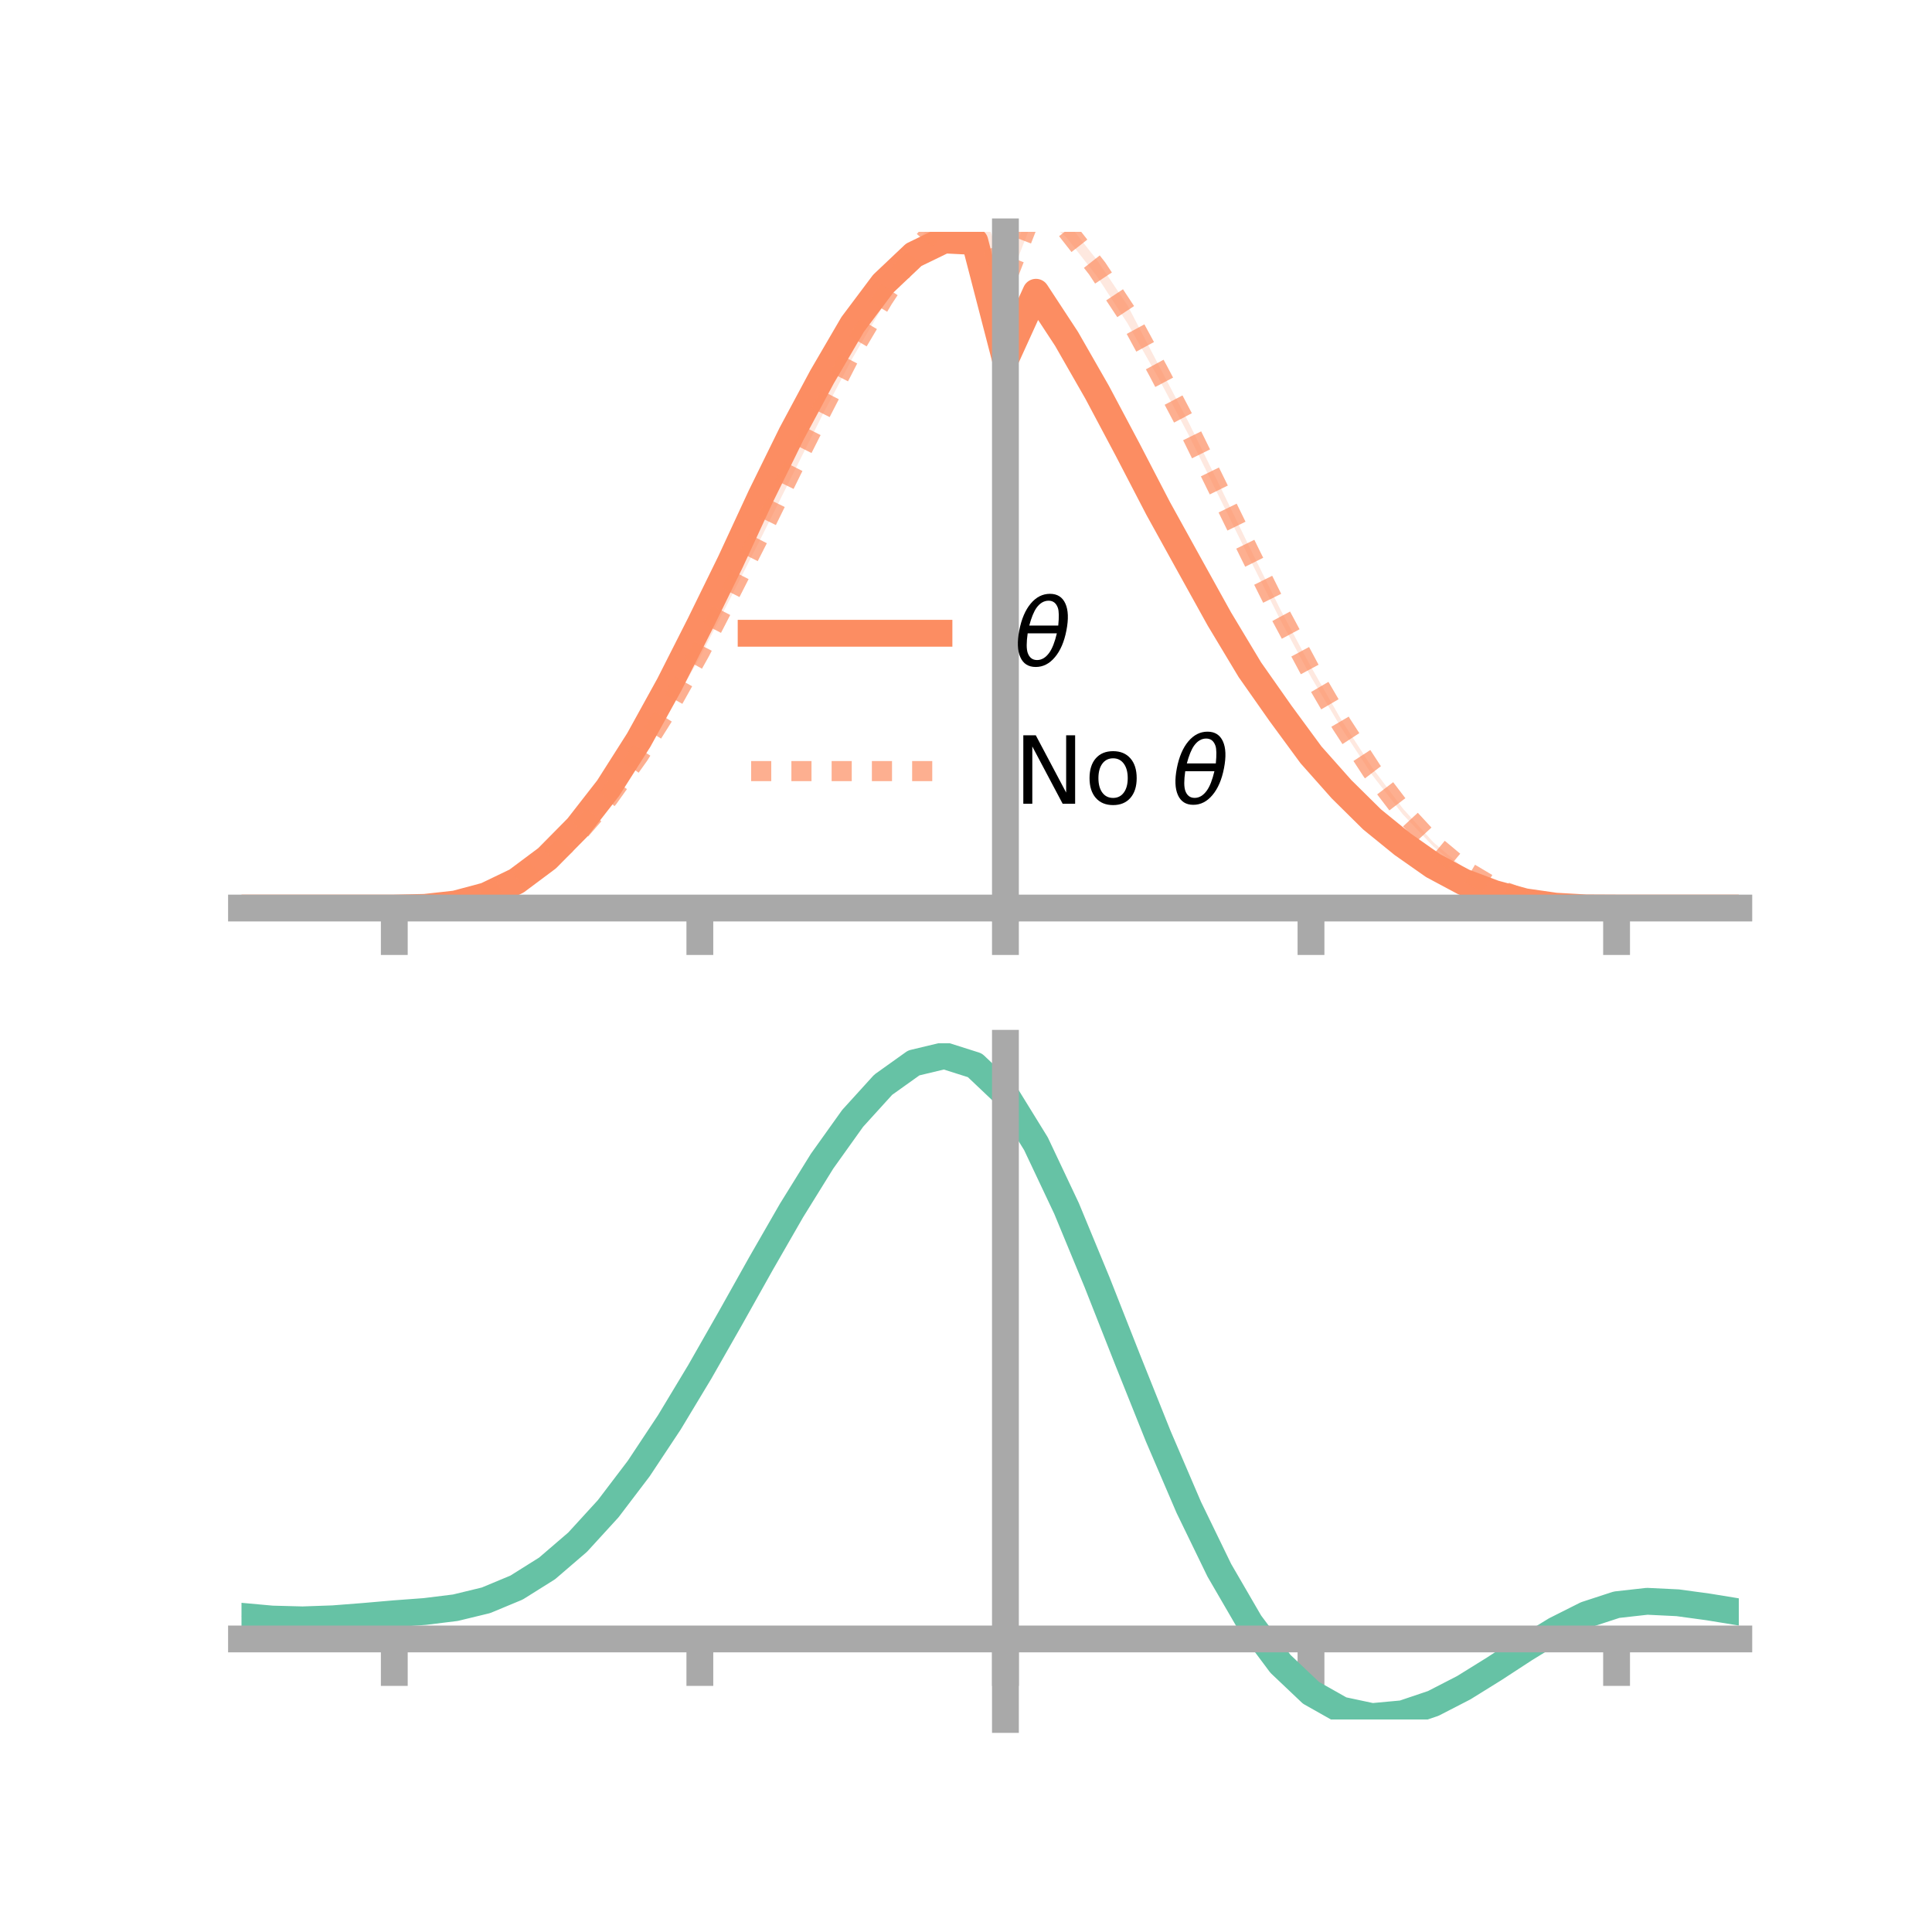 <?xml version="1.0" encoding="utf-8" standalone="no"?>
<!DOCTYPE svg PUBLIC "-//W3C//DTD SVG 1.1//EN"
  "http://www.w3.org/Graphics/SVG/1.1/DTD/svg11.dtd">
<!-- Created with matplotlib (https://matplotlib.org/) -->
<svg height="144pt" version="1.1" viewBox="0 0 144 144" width="144pt" xmlns="http://www.w3.org/2000/svg" xmlns:xlink="http://www.w3.org/1999/xlink">
 <defs>
  <style type="text/css">*{stroke-linecap:butt;stroke-linejoin:round;}</style>
 </defs>
 <g id="figure_1">
  <g id="patch_1">
   <path d="M 0 144 
L 144 144 
L 144 0 
L 0 0 
z
" style="fill:none;"/>
  </g>
  <g id="axes_1">
   <g id="patch_2">
    <path d="M 18 67.68 
L 129.6 67.68 
L 129.6 17.28 
L 18 17.28 
z
" style="fill:none;"/>
   </g>
   <g id="PolyCollection_1">
    <path clip-path="url(#pb73ff49285)" d="M 18 67.68 
L 18 67.68 
L 20.278 67.68 
L 22.555 67.68 
L 24.833 67.68 
L 27.11 67.68 
L 29.388 67.679 
L 31.665 67.619 
L 33.943 67.34 
L 36.22 66.693 
L 38.498 65.562 
L 40.776 63.82 
L 43.053 61.477 
L 45.331 58.495 
L 47.608 54.834 
L 49.886 50.679 
L 52.163 46.134 
L 54.441 41.42 
L 56.718 36.448 
L 58.996 31.794 
L 61.273 27.461 
L 63.551 23.625 
L 65.829 20.504 
L 68.106 18.319 
L 70.384 17.28 
L 72.661 17.427 
L 74.939 26.186 
L 77.216 21.098 
L 79.494 24.722 
L 81.771 28.618 
L 84.049 32.963 
L 86.327 37.386 
L 88.604 41.635 
L 90.882 45.751 
L 93.159 49.562 
L 95.437 52.823 
L 97.714 56.016 
L 99.992 58.591 
L 102.269 60.885 
L 104.547 62.754 
L 106.824 64.363 
L 109.102 65.632 
L 111.38 66.511 
L 113.657 67.157 
L 115.935 67.511 
L 118.212 67.661 
L 120.49 67.68 
L 122.767 67.68 
L 125.045 67.68 
L 127.322 67.68 
L 129.6 67.68 
L 129.6 67.68 
L 129.6 67.68 
L 127.322 67.68 
L 125.045 67.68 
L 122.767 67.68 
L 120.49 67.68 
L 118.212 67.678 
L 115.935 67.567 
L 113.657 67.267 
L 111.38 66.685 
L 109.102 65.852 
L 106.824 64.687 
L 104.547 63.103 
L 102.269 61.269 
L 99.992 59.062 
L 97.714 56.507 
L 95.437 53.503 
L 93.159 50.277 
L 90.882 46.512 
L 88.604 42.412 
L 86.327 38.423 
L 84.049 34.071 
L 81.771 29.847 
L 79.494 25.79 
L 77.216 22.469 
L 74.939 27.387 
L 72.661 18.572 
L 70.384 18.492 
L 68.106 19.662 
L 65.829 21.786 
L 63.551 24.74 
L 61.273 28.714 
L 58.996 32.88 
L 56.718 37.5 
L 54.441 42.355 
L 52.163 46.939 
L 49.886 51.383 
L 47.608 55.486 
L 45.331 58.988 
L 43.053 61.852 
L 40.776 64.122 
L 38.498 65.783 
L 36.22 66.842 
L 33.943 67.414 
L 31.665 67.642 
L 29.388 67.68 
L 27.11 67.68 
L 24.833 67.68 
L 22.555 67.68 
L 20.278 67.68 
L 18 67.68 
z
" style="fill:#fc8d62;fill-opacity:0.2;"/>
   </g>
   <g id="PolyCollection_2">
    <path clip-path="url(#pb73ff49285)" d="M 18 67.68 
L 18 67.68 
L 20.278 67.68 
L 22.555 67.68 
L 24.833 67.68 
L 27.11 67.68 
L 29.388 67.68 
L 31.665 67.619 
L 33.943 67.354 
L 36.22 66.737 
L 38.498 65.676 
L 40.776 64.044 
L 43.053 61.966 
L 45.331 59.234 
L 47.608 56.011 
L 49.886 52.363 
L 52.163 48.163 
L 54.441 43.777 
L 56.718 39.29 
L 58.996 34.569 
L 61.273 30.1 
L 63.551 25.55 
L 65.829 21.734 
L 68.106 18.223 
L 70.384 15.706 
L 72.661 14.045 
L 74.939 20.324 
L 77.216 14.485 
L 79.494 16.498 
L 81.771 19.394 
L 84.049 22.78 
L 86.327 27.157 
L 88.604 31.503 
L 90.882 36.143 
L 93.159 40.84 
L 95.437 45.441 
L 97.714 49.703 
L 99.992 53.686 
L 102.269 57.203 
L 104.547 60.246 
L 106.824 62.771 
L 109.102 64.704 
L 111.38 66.075 
L 113.657 66.984 
L 115.935 67.463 
L 118.212 67.655 
L 120.49 67.68 
L 122.767 67.68 
L 125.045 67.68 
L 127.322 67.68 
L 129.6 67.68 
L 129.6 67.68 
L 129.6 67.68 
L 127.322 67.68 
L 125.045 67.68 
L 122.767 67.68 
L 120.49 67.68 
L 118.212 67.678 
L 115.935 67.523 
L 113.657 67.101 
L 111.38 66.284 
L 109.102 64.95 
L 106.824 63.083 
L 104.547 60.684 
L 102.269 57.754 
L 99.992 54.283 
L 97.714 50.456 
L 95.437 46.221 
L 93.159 41.68 
L 90.882 37.06 
L 88.604 32.438 
L 86.327 28.143 
L 84.049 24.115 
L 81.771 20.608 
L 79.494 17.704 
L 77.216 15.792 
L 74.939 21.613 
L 72.661 15.343 
L 70.384 16.806 
L 68.106 19.433 
L 65.829 22.795 
L 63.551 26.67 
L 61.273 30.985 
L 58.996 35.537 
L 56.718 40.105 
L 54.441 44.574 
L 52.163 49.01 
L 49.886 52.962 
L 47.608 56.571 
L 45.331 59.734 
L 43.053 62.249 
L 40.776 64.38 
L 38.498 65.859 
L 36.22 66.866 
L 33.943 67.432 
L 31.665 67.643 
L 29.388 67.68 
L 27.11 67.68 
L 24.833 67.68 
L 22.555 67.68 
L 20.278 67.68 
L 18 67.68 
z
" style="fill:#fc8d62;fill-opacity:0.2;"/>
   </g>
   <g id="matplotlib.axis_1">
    <g id="xtick_1">
     <g id="line2d_1">
      <defs>
       <path d="M 0 0 
L 0 3.5 
" id="ma336bc977a" style="stroke:#a9a9a9;stroke-width:2;"/>
      </defs>
      <g>
       <use style="fill:#a9a9a9;stroke:#a9a9a9;stroke-width:2;" x="29.388" xlink:href="#ma336bc977a" y="67.68"/>
      </g>
     </g>
    </g>
    <g id="xtick_2">
     <g id="line2d_2">
      <g>
       <use style="fill:#a9a9a9;stroke:#a9a9a9;stroke-width:2;" x="52.163" xlink:href="#ma336bc977a" y="67.68"/>
      </g>
     </g>
    </g>
    <g id="xtick_3">
     <g id="line2d_3">
      <g>
       <use style="fill:#a9a9a9;stroke:#a9a9a9;stroke-width:2;" x="74.939" xlink:href="#ma336bc977a" y="67.68"/>
      </g>
     </g>
    </g>
    <g id="xtick_4">
     <g id="line2d_4">
      <g>
       <use style="fill:#a9a9a9;stroke:#a9a9a9;stroke-width:2;" x="97.714" xlink:href="#ma336bc977a" y="67.68"/>
      </g>
     </g>
    </g>
    <g id="xtick_5">
     <g id="line2d_5">
      <g>
       <use style="fill:#a9a9a9;stroke:#a9a9a9;stroke-width:2;" x="120.49" xlink:href="#ma336bc977a" y="67.68"/>
      </g>
     </g>
    </g>
   </g>
   <g id="matplotlib.axis_2"/>
   <g id="line2d_6">
    <path clip-path="url(#pb73ff49285)" d="M 18 67.68 
L 20.278 67.68 
L 22.555 67.68 
L 24.833 67.68 
L 27.11 67.68 
L 29.388 67.68 
L 31.665 67.63 
L 33.943 67.377 
L 36.22 66.767 
L 38.498 65.672 
L 40.776 63.971 
L 43.053 61.665 
L 45.331 58.741 
L 47.608 55.16 
L 49.886 51.031 
L 52.163 46.536 
L 54.441 41.887 
L 56.718 36.974 
L 58.996 32.337 
L 61.273 28.088 
L 63.551 24.182 
L 65.829 21.145 
L 68.106 18.99 
L 70.384 17.886 
L 72.661 18 
L 74.939 26.787 
L 77.216 21.783 
L 79.494 25.256 
L 81.771 29.232 
L 84.049 33.517 
L 86.327 37.904 
L 88.604 42.024 
L 90.882 46.131 
L 93.159 49.92 
L 95.437 53.163 
L 97.714 56.262 
L 99.992 58.827 
L 102.269 61.077 
L 104.547 62.928 
L 106.824 64.525 
L 109.102 65.742 
L 111.38 66.598 
L 113.657 67.212 
L 115.935 67.539 
L 118.212 67.669 
L 120.49 67.68 
L 122.767 67.68 
L 125.045 67.68 
L 127.322 67.68 
L 129.6 67.68 
" style="fill:none;stroke:#fc8d62;stroke-linecap:square;stroke-width:2;"/>
   </g>
   <g id="line2d_7">
    <path clip-path="url(#pb73ff49285)" d="M 18 67.68 
L 20.278 67.68 
L 22.555 67.68 
L 24.833 67.68 
L 27.11 67.68 
L 29.388 67.68 
L 31.665 67.631 
L 33.943 67.393 
L 36.22 66.801 
L 38.498 65.768 
L 40.776 64.212 
L 43.053 62.107 
L 45.331 59.484 
L 47.608 56.291 
L 49.886 52.663 
L 52.163 48.587 
L 54.441 44.175 
L 56.718 39.697 
L 58.996 35.053 
L 61.273 30.543 
L 63.551 26.11 
L 65.829 22.265 
L 68.106 18.828 
L 70.384 16.256 
L 72.661 14.694 
L 74.939 20.969 
L 77.216 15.138 
L 79.494 17.101 
L 81.771 20.001 
L 84.049 23.448 
L 86.327 27.65 
L 88.604 31.971 
L 90.882 36.601 
L 93.159 41.26 
L 95.437 45.831 
L 97.714 50.08 
L 99.992 53.984 
L 102.269 57.479 
L 104.547 60.465 
L 106.824 62.927 
L 109.102 64.827 
L 111.38 66.18 
L 113.657 67.042 
L 115.935 67.493 
L 118.212 67.667 
L 120.49 67.68 
L 122.767 67.68 
L 125.045 67.68 
L 127.322 67.68 
L 129.6 67.68 
" style="fill:none;stroke:#fc8d62;stroke-dasharray:1.5,1.5;stroke-dashoffset:0;stroke-opacity:0.7;stroke-width:1.5;"/>
   </g>
   <g id="patch_3">
    <path d="M 74.939 67.68 
L 74.939 17.28 
" style="fill:none;stroke:#a9a9a9;stroke-linecap:square;stroke-linejoin:miter;stroke-width:2;"/>
   </g>
   <g id="patch_4">
    <path d="M 129.6 67.68 
L 129.6 17.28 
" style="fill:none;"/>
   </g>
   <g id="patch_5">
    <path d="M 18 67.68 
L 129.6 67.68 
" style="fill:none;stroke:#a9a9a9;stroke-linecap:square;stroke-linejoin:miter;stroke-width:2;"/>
   </g>
   <g id="patch_6">
    <path d="M 18 17.28 
L 129.6 17.28 
" style="fill:none;"/>
   </g>
   <g id="legend_1">
    <g id="line2d_8">
     <path d="M 55.985 47.2 
L 69.985 47.2 
" style="fill:none;stroke:#fc8d62;stroke-linecap:square;stroke-width:2;"/>
    </g>
    <g id="line2d_9"/>
    <g id="text_1">
     <!-- $\theta$ -->
     <g transform="translate(75.585 49.65)scale(0.07 -0.07)">
      <defs>
       <path d="M 45.516 34.672 
L 14.453 34.672 
Q 12.359 20.062 14.5 13.875 
Q 17.188 6.25 24.469 6.25 
Q 31.781 6.25 37.359 13.922 
Q 42.234 20.656 45.516 34.672 
z
M 47.016 42.969 
Q 48.344 56.844 46.625 61.719 
Q 43.953 69.438 36.766 69.438 
Q 29.297 69.438 23.828 61.812 
Q 19.531 55.672 16.156 42.969 
z
M 38.188 76.766 
Q 49.906 76.766 54.594 66.406 
Q 59.281 56.109 55.719 37.844 
Q 52.203 19.625 43.453 9.281 
Q 34.766 -1.125 23.047 -1.125 
Q 11.281 -1.125 6.641 9.281 
Q 2 19.625 5.516 37.844 
Q 9.078 56.109 17.719 66.406 
Q 26.422 76.766 38.188 76.766 
z
" id="DejaVuSans-Oblique-952"/>
      </defs>
      <use transform="translate(0 0.234)" xlink:href="#DejaVuSans-Oblique-952"/>
     </g>
    </g>
    <g id="line2d_10">
     <path d="M 55.985 57.474 
L 69.985 57.474 
" style="fill:none;stroke:#fc8d62;stroke-dasharray:1.5,1.5;stroke-dashoffset:0;stroke-opacity:0.7;stroke-width:1.5;"/>
    </g>
    <g id="line2d_11"/>
    <g id="text_2">
     <!-- No $\theta$ -->
     <g transform="translate(75.585 59.924)scale(0.07 -0.07)">
      <defs>
       <path d="M 9.812 72.906 
L 23.094 72.906 
L 55.422 11.922 
L 55.422 72.906 
L 64.984 72.906 
L 64.984 0 
L 51.703 0 
L 19.391 60.984 
L 19.391 0 
L 9.812 0 
z
" id="DejaVuSans-78"/>
       <path d="M 30.609 48.391 
Q 23.391 48.391 19.188 42.75 
Q 14.984 37.109 14.984 27.297 
Q 14.984 17.484 19.156 11.844 
Q 23.344 6.203 30.609 6.203 
Q 37.797 6.203 41.984 11.859 
Q 46.188 17.531 46.188 27.297 
Q 46.188 37.016 41.984 42.703 
Q 37.797 48.391 30.609 48.391 
z
M 30.609 56 
Q 42.328 56 49.016 48.375 
Q 55.719 40.766 55.719 27.297 
Q 55.719 13.875 49.016 6.219 
Q 42.328 -1.422 30.609 -1.422 
Q 18.844 -1.422 12.172 6.219 
Q 5.516 13.875 5.516 27.297 
Q 5.516 40.766 12.172 48.375 
Q 18.844 56 30.609 56 
z
" id="DejaVuSans-111"/>
       <path id="DejaVuSans-32"/>
      </defs>
      <use transform="translate(0 0.234)" xlink:href="#DejaVuSans-78"/>
      <use transform="translate(74.805 0.234)" xlink:href="#DejaVuSans-111"/>
      <use transform="translate(135.986 0.234)" xlink:href="#DejaVuSans-32"/>
      <use transform="translate(167.773 0.234)" xlink:href="#DejaVuSans-Oblique-952"/>
     </g>
    </g>
   </g>
  </g>
  <g id="axes_2">
   <g id="patch_7">
    <path d="M 18 128.16 
L 129.6 128.16 
L 129.6 77.76 
L 18 77.76 
z
" style="fill:none;"/>
   </g>
   <g id="PolyCollection_3">
    <path clip-path="url(#p42e09e57d1)" d="M 18 120.507 
L 18 120.429 
L 20.278 120.646 
L 22.555 120.706 
L 24.833 120.618 
L 27.11 120.432 
L 29.388 120.227 
L 31.665 120.052 
L 33.943 119.767 
L 36.22 119.209 
L 38.498 118.25 
L 40.776 116.8 
L 43.053 114.806 
L 45.331 112.261 
L 47.608 109.196 
L 49.886 105.68 
L 52.163 101.814 
L 54.441 97.726 
L 56.718 93.572 
L 58.996 89.525 
L 61.273 85.775 
L 63.551 82.521 
L 65.829 79.967 
L 68.106 78.314 
L 70.384 77.76 
L 72.661 78.496 
L 74.939 80.69 
L 77.216 84.434 
L 79.494 89.325 
L 81.771 94.912 
L 84.049 100.776 
L 86.327 106.553 
L 88.604 111.939 
L 90.882 116.701 
L 93.159 120.676 
L 95.437 123.766 
L 97.714 125.943 
L 99.992 127.237 
L 102.269 127.727 
L 104.547 127.525 
L 106.824 126.77 
L 109.102 125.618 
L 111.38 124.23 
L 113.657 122.769 
L 115.935 121.396 
L 118.212 120.263 
L 120.49 119.522 
L 122.767 119.27 
L 125.045 119.386 
L 127.322 119.707 
L 129.6 120.091 
L 129.6 120.196 
L 129.6 120.196 
L 127.322 119.838 
L 125.045 119.537 
L 122.767 119.432 
L 120.49 119.689 
L 118.212 120.439 
L 115.935 121.597 
L 113.657 123.014 
L 111.38 124.527 
L 109.102 125.965 
L 106.824 127.159 
L 104.547 127.942 
L 102.269 128.16 
L 99.992 127.681 
L 97.714 126.402 
L 95.437 124.262 
L 93.159 121.243 
L 90.882 117.379 
L 88.604 112.758 
L 86.327 107.536 
L 84.049 101.933 
L 81.771 96.242 
L 79.494 90.817 
L 77.216 86.066 
L 74.939 82.431 
L 72.661 80.307 
L 70.384 79.599 
L 68.106 80.137 
L 65.829 81.734 
L 63.551 84.195 
L 61.273 87.321 
L 58.996 90.918 
L 56.718 94.793 
L 54.441 98.765 
L 52.163 102.669 
L 49.886 106.36 
L 47.608 109.716 
L 45.331 112.643 
L 43.053 115.082 
L 40.776 117.002 
L 38.498 118.41 
L 36.22 119.348 
L 33.943 119.894 
L 31.665 120.17 
L 29.388 120.334 
L 27.11 120.524 
L 24.833 120.691 
L 22.555 120.764 
L 20.278 120.705 
L 18 120.507 
z
" style="fill:#66c2a5;fill-opacity:0.2;"/>
   </g>
   <g id="matplotlib.axis_3">
    <g id="xtick_6">
     <g id="line2d_12">
      <g>
       <use style="fill:#a9a9a9;stroke:#a9a9a9;stroke-width:2;" x="29.388" xlink:href="#ma336bc977a" y="122.158"/>
      </g>
     </g>
    </g>
    <g id="xtick_7">
     <g id="line2d_13">
      <g>
       <use style="fill:#a9a9a9;stroke:#a9a9a9;stroke-width:2;" x="52.163" xlink:href="#ma336bc977a" y="122.158"/>
      </g>
     </g>
    </g>
    <g id="xtick_8">
     <g id="line2d_14">
      <g>
       <use style="fill:#a9a9a9;stroke:#a9a9a9;stroke-width:2;" x="74.939" xlink:href="#ma336bc977a" y="122.158"/>
      </g>
     </g>
    </g>
    <g id="xtick_9">
     <g id="line2d_15">
      <g>
       <use style="fill:#a9a9a9;stroke:#a9a9a9;stroke-width:2;" x="97.714" xlink:href="#ma336bc977a" y="122.158"/>
      </g>
     </g>
    </g>
    <g id="xtick_10">
     <g id="line2d_16">
      <g>
       <use style="fill:#a9a9a9;stroke:#a9a9a9;stroke-width:2;" x="120.49" xlink:href="#ma336bc977a" y="122.158"/>
      </g>
     </g>
    </g>
   </g>
   <g id="matplotlib.axis_4"/>
   <g id="line2d_17">
    <path clip-path="url(#p42e09e57d1)" d="M 18 120.468 
L 20.278 120.675 
L 22.555 120.735 
L 24.833 120.655 
L 27.11 120.478 
L 29.388 120.28 
L 31.665 120.111 
L 33.943 119.83 
L 36.22 119.278 
L 38.498 118.33 
L 40.776 116.901 
L 43.053 114.944 
L 45.331 112.452 
L 47.608 109.456 
L 49.886 106.02 
L 52.163 102.241 
L 54.441 98.246 
L 56.718 94.182 
L 58.996 90.221 
L 61.273 86.548 
L 63.551 83.358 
L 65.829 80.85 
L 68.106 79.225 
L 70.384 78.679 
L 72.661 79.401 
L 74.939 81.56 
L 77.216 85.25 
L 79.494 90.071 
L 81.771 95.577 
L 84.049 101.355 
L 86.327 107.044 
L 88.604 112.349 
L 90.882 117.04 
L 93.159 120.96 
L 95.437 124.014 
L 97.714 126.173 
L 99.992 127.459 
L 102.269 127.943 
L 104.547 127.733 
L 106.824 126.965 
L 109.102 125.792 
L 111.38 124.378 
L 113.657 122.892 
L 115.935 121.496 
L 118.212 120.351 
L 120.49 119.606 
L 122.767 119.351 
L 125.045 119.461 
L 127.322 119.772 
L 129.6 120.143 
" style="fill:none;stroke:#66c2a5;stroke-linecap:square;stroke-width:2;"/>
   </g>
   <g id="patch_8">
    <path d="M 74.939 128.16 
L 74.939 77.76 
" style="fill:none;stroke:#a9a9a9;stroke-linecap:square;stroke-linejoin:miter;stroke-width:2;"/>
   </g>
   <g id="patch_9">
    <path d="M 129.6 128.16 
L 129.6 77.76 
" style="fill:none;"/>
   </g>
   <g id="patch_10">
    <path d="M 18 122.158 
L 129.6 122.158 
" style="fill:none;stroke:#a9a9a9;stroke-linecap:square;stroke-linejoin:miter;stroke-width:2;"/>
   </g>
   <g id="patch_11">
    <path d="M 18 77.76 
L 129.6 77.76 
" style="fill:none;"/>
   </g>
  </g>
 </g>
 <defs>
  <clipPath id="pb73ff49285">
   <rect height="50.4" width="111.6" x="18" y="17.28"/>
  </clipPath>
  <clipPath id="p42e09e57d1">
   <rect height="50.4" width="111.6" x="18" y="77.76"/>
  </clipPath>
 </defs>
</svg>
